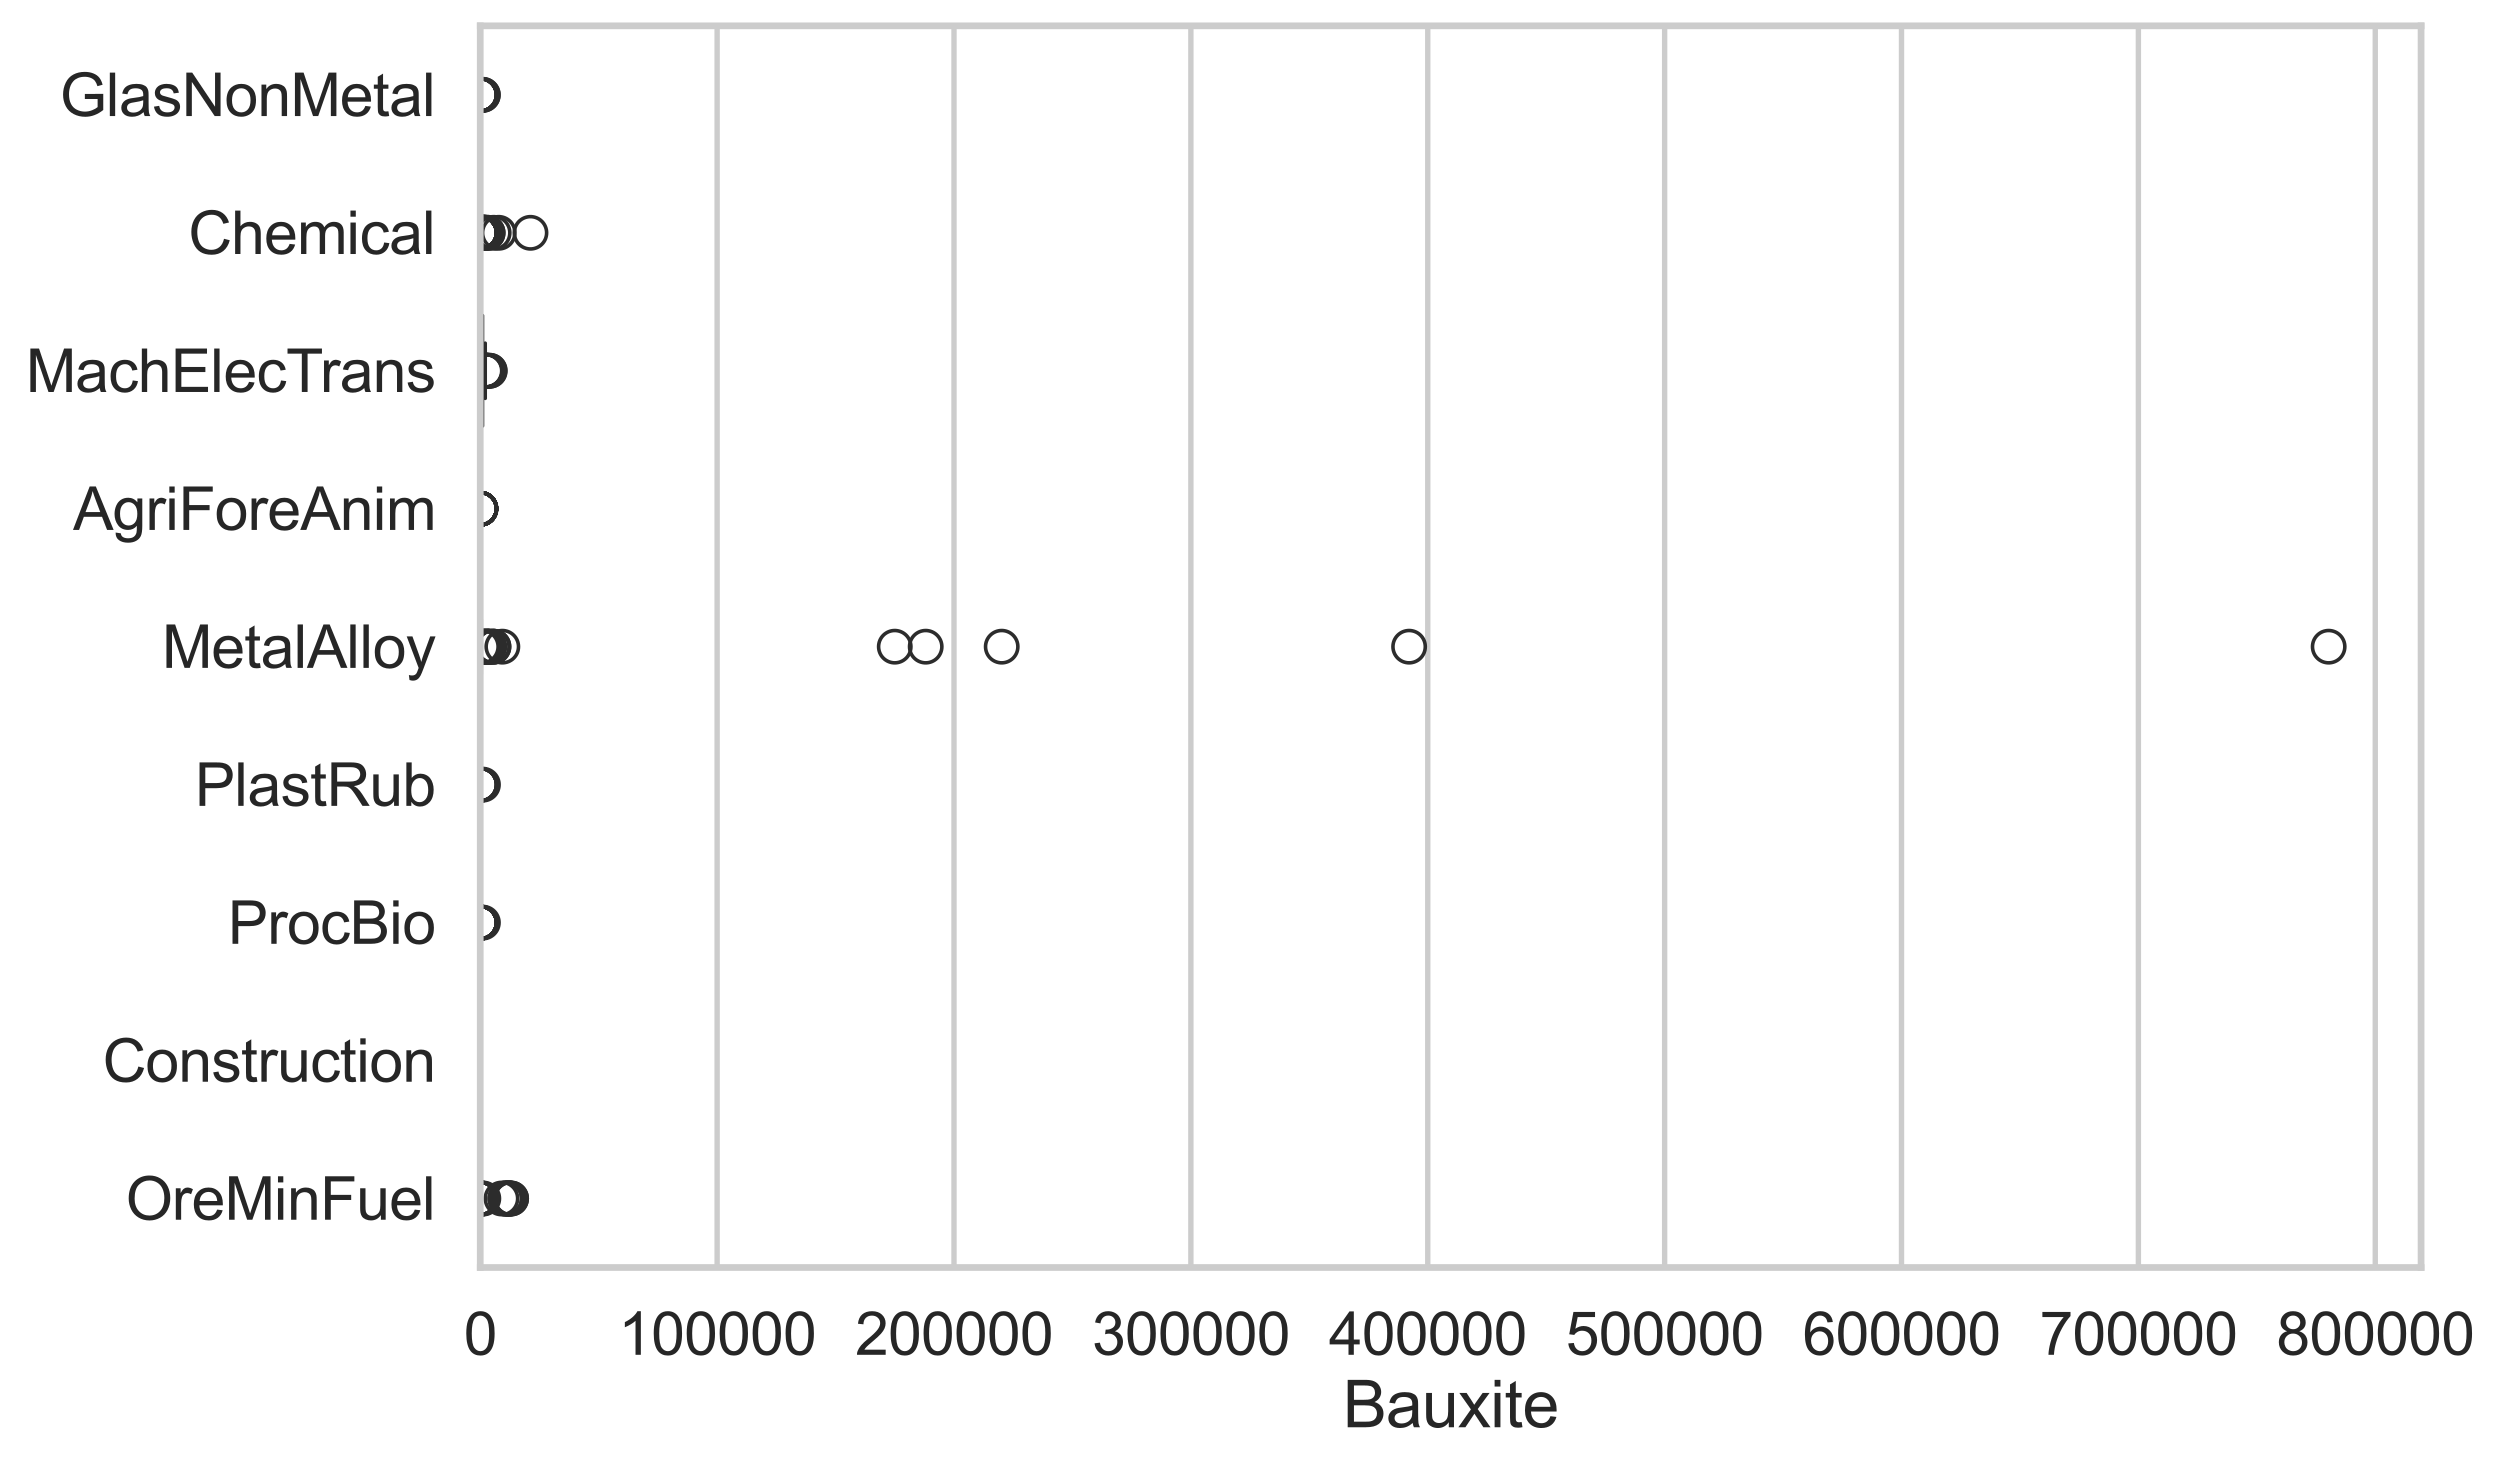 <?xml version="1.0" encoding="utf-8" standalone="no"?>
<!DOCTYPE svg PUBLIC "-//W3C//DTD SVG 1.1//EN"
  "http://www.w3.org/Graphics/SVG/1.1/DTD/svg11.dtd">
<svg xmlns:xlink="http://www.w3.org/1999/xlink" width="695.981pt" height="408.111pt" viewBox="0 0 695.981 408.111" xmlns="http://www.w3.org/2000/svg" version="1.1">
 <defs>
  <style type="text/css">*{stroke-linejoin: round; stroke-linecap: butt}</style>
 </defs>
 <g id="figure_1">
  <g id="patch_1">
   <path d="M 0 408.111 
L 695.981 408.111 
L 695.981 0 
L 0 0 
z
" style="fill: #ffffff"/>
  </g>
  <g id="axes_1">
   <g id="patch_2">
    <path d="M 133.697 352.86 
L 674.011 352.86 
L 674.011 7.2 
L 133.697 7.2 
z
" style="fill: #ffffff"/>
   </g>
   <g id="matplotlib.axis_1">
    <g id="xtick_1">
     <g id="line2d_1">
      <path d="M 133.697 352.86 
L 133.697 7.2 
" clip-path="url(#pcc0a24bc6a)" style="fill: none; stroke: #cccccc; stroke-width: 1.5; stroke-linecap: round"/>
     </g>
     <g id="text_1">
      <!-- 0 -->
      <g style="fill: #262626" transform="translate(129.109 377.17) scale(0.165 -0.165)">
       <defs>
        <path id="ArialMT-30" d="M 266 2259 
Q 266 3072 433 3567 
Q 600 4063 929 4331 
Q 1259 4600 1759 4600 
Q 2128 4600 2406 4451 
Q 2684 4303 2865 4023 
Q 3047 3744 3150 3342 
Q 3253 2941 3253 2259 
Q 3253 1453 3087 958 
Q 2922 463 2592 192 
Q 2263 -78 1759 -78 
Q 1097 -78 719 397 
Q 266 969 266 2259 
z
M 844 2259 
Q 844 1131 1108 757 
Q 1372 384 1759 384 
Q 2147 384 2411 759 
Q 2675 1134 2675 2259 
Q 2675 3391 2411 3762 
Q 2147 4134 1753 4134 
Q 1366 4134 1134 3806 
Q 844 3388 844 2259 
z
" transform="scale(0.016)"/>
       </defs>
       <use xlink:href="#ArialMT-30"/>
      </g>
     </g>
    </g>
    <g id="xtick_2">
     <g id="line2d_2">
      <path d="M 199.642 352.86 
L 199.642 7.2 
" clip-path="url(#pcc0a24bc6a)" style="fill: none; stroke: #cccccc; stroke-width: 1.5; stroke-linecap: round"/>
     </g>
     <g id="text_2">
      <!-- 100000 -->
      <g style="fill: #262626" transform="translate(172.115 377.17) scale(0.165 -0.165)">
       <defs>
        <path id="ArialMT-31" d="M 2384 0 
L 1822 0 
L 1822 3584 
Q 1619 3391 1289 3197 
Q 959 3003 697 2906 
L 697 3450 
Q 1169 3672 1522 3987 
Q 1875 4303 2022 4600 
L 2384 4600 
L 2384 0 
z
" transform="scale(0.016)"/>
       </defs>
       <use xlink:href="#ArialMT-31"/>
       <use xlink:href="#ArialMT-30" transform="translate(55.615 0)"/>
       <use xlink:href="#ArialMT-30" transform="translate(111.23 0)"/>
       <use xlink:href="#ArialMT-30" transform="translate(166.846 0)"/>
       <use xlink:href="#ArialMT-30" transform="translate(222.461 0)"/>
       <use xlink:href="#ArialMT-30" transform="translate(278.076 0)"/>
      </g>
     </g>
    </g>
    <g id="xtick_3">
     <g id="line2d_3">
      <path d="M 265.586 352.86 
L 265.586 7.2 
" clip-path="url(#pcc0a24bc6a)" style="fill: none; stroke: #cccccc; stroke-width: 1.5; stroke-linecap: round"/>
     </g>
     <g id="text_3">
      <!-- 200000 -->
      <g style="fill: #262626" transform="translate(238.06 377.17) scale(0.165 -0.165)">
       <defs>
        <path id="ArialMT-32" d="M 3222 541 
L 3222 0 
L 194 0 
Q 188 203 259 391 
Q 375 700 629 1000 
Q 884 1300 1366 1694 
Q 2113 2306 2375 2664 
Q 2638 3022 2638 3341 
Q 2638 3675 2398 3904 
Q 2159 4134 1775 4134 
Q 1369 4134 1125 3890 
Q 881 3647 878 3216 
L 300 3275 
Q 359 3922 746 4261 
Q 1134 4600 1788 4600 
Q 2447 4600 2831 4234 
Q 3216 3869 3216 3328 
Q 3216 3053 3103 2787 
Q 2991 2522 2730 2228 
Q 2469 1934 1863 1422 
Q 1356 997 1212 845 
Q 1069 694 975 541 
L 3222 541 
z
" transform="scale(0.016)"/>
       </defs>
       <use xlink:href="#ArialMT-32"/>
       <use xlink:href="#ArialMT-30" transform="translate(55.615 0)"/>
       <use xlink:href="#ArialMT-30" transform="translate(111.23 0)"/>
       <use xlink:href="#ArialMT-30" transform="translate(166.846 0)"/>
       <use xlink:href="#ArialMT-30" transform="translate(222.461 0)"/>
       <use xlink:href="#ArialMT-30" transform="translate(278.076 0)"/>
      </g>
     </g>
    </g>
    <g id="xtick_4">
     <g id="line2d_4">
      <path d="M 331.531 352.86 
L 331.531 7.2 
" clip-path="url(#pcc0a24bc6a)" style="fill: none; stroke: #cccccc; stroke-width: 1.5; stroke-linecap: round"/>
     </g>
     <g id="text_4">
      <!-- 300000 -->
      <g style="fill: #262626" transform="translate(304.004 377.17) scale(0.165 -0.165)">
       <defs>
        <path id="ArialMT-33" d="M 269 1209 
L 831 1284 
Q 928 806 1161 595 
Q 1394 384 1728 384 
Q 2125 384 2398 659 
Q 2672 934 2672 1341 
Q 2672 1728 2419 1979 
Q 2166 2231 1775 2231 
Q 1616 2231 1378 2169 
L 1441 2663 
Q 1497 2656 1531 2656 
Q 1891 2656 2178 2843 
Q 2466 3031 2466 3422 
Q 2466 3731 2256 3934 
Q 2047 4138 1716 4138 
Q 1388 4138 1169 3931 
Q 950 3725 888 3313 
L 325 3413 
Q 428 3978 793 4289 
Q 1159 4600 1703 4600 
Q 2078 4600 2393 4439 
Q 2709 4278 2876 4000 
Q 3044 3722 3044 3409 
Q 3044 3113 2884 2869 
Q 2725 2625 2413 2481 
Q 2819 2388 3044 2092 
Q 3269 1797 3269 1353 
Q 3269 753 2831 336 
Q 2394 -81 1725 -81 
Q 1122 -81 723 278 
Q 325 638 269 1209 
z
" transform="scale(0.016)"/>
       </defs>
       <use xlink:href="#ArialMT-33"/>
       <use xlink:href="#ArialMT-30" transform="translate(55.615 0)"/>
       <use xlink:href="#ArialMT-30" transform="translate(111.23 0)"/>
       <use xlink:href="#ArialMT-30" transform="translate(166.846 0)"/>
       <use xlink:href="#ArialMT-30" transform="translate(222.461 0)"/>
       <use xlink:href="#ArialMT-30" transform="translate(278.076 0)"/>
      </g>
     </g>
    </g>
    <g id="xtick_5">
     <g id="line2d_5">
      <path d="M 397.476 352.86 
L 397.476 7.2 
" clip-path="url(#pcc0a24bc6a)" style="fill: none; stroke: #cccccc; stroke-width: 1.5; stroke-linecap: round"/>
     </g>
     <g id="text_5">
      <!-- 400000 -->
      <g style="fill: #262626" transform="translate(369.949 377.17) scale(0.165 -0.165)">
       <defs>
        <path id="ArialMT-34" d="M 2069 0 
L 2069 1097 
L 81 1097 
L 81 1613 
L 2172 4581 
L 2631 4581 
L 2631 1613 
L 3250 1613 
L 3250 1097 
L 2631 1097 
L 2631 0 
L 2069 0 
z
M 2069 1613 
L 2069 3678 
L 634 1613 
L 2069 1613 
z
" transform="scale(0.016)"/>
       </defs>
       <use xlink:href="#ArialMT-34"/>
       <use xlink:href="#ArialMT-30" transform="translate(55.615 0)"/>
       <use xlink:href="#ArialMT-30" transform="translate(111.23 0)"/>
       <use xlink:href="#ArialMT-30" transform="translate(166.846 0)"/>
       <use xlink:href="#ArialMT-30" transform="translate(222.461 0)"/>
       <use xlink:href="#ArialMT-30" transform="translate(278.076 0)"/>
      </g>
     </g>
    </g>
    <g id="xtick_6">
     <g id="line2d_6">
      <path d="M 463.42 352.86 
L 463.42 7.2 
" clip-path="url(#pcc0a24bc6a)" style="fill: none; stroke: #cccccc; stroke-width: 1.5; stroke-linecap: round"/>
     </g>
     <g id="text_6">
      <!-- 500000 -->
      <g style="fill: #262626" transform="translate(435.894 377.17) scale(0.165 -0.165)">
       <defs>
        <path id="ArialMT-35" d="M 266 1200 
L 856 1250 
Q 922 819 1161 601 
Q 1400 384 1738 384 
Q 2144 384 2425 690 
Q 2706 997 2706 1503 
Q 2706 1984 2436 2262 
Q 2166 2541 1728 2541 
Q 1456 2541 1237 2417 
Q 1019 2294 894 2097 
L 366 2166 
L 809 4519 
L 3088 4519 
L 3088 3981 
L 1259 3981 
L 1013 2750 
Q 1425 3038 1878 3038 
Q 2478 3038 2890 2622 
Q 3303 2206 3303 1553 
Q 3303 931 2941 478 
Q 2500 -78 1738 -78 
Q 1113 -78 717 272 
Q 322 622 266 1200 
z
" transform="scale(0.016)"/>
       </defs>
       <use xlink:href="#ArialMT-35"/>
       <use xlink:href="#ArialMT-30" transform="translate(55.615 0)"/>
       <use xlink:href="#ArialMT-30" transform="translate(111.23 0)"/>
       <use xlink:href="#ArialMT-30" transform="translate(166.846 0)"/>
       <use xlink:href="#ArialMT-30" transform="translate(222.461 0)"/>
       <use xlink:href="#ArialMT-30" transform="translate(278.076 0)"/>
      </g>
     </g>
    </g>
    <g id="xtick_7">
     <g id="line2d_7">
      <path d="M 529.365 352.86 
L 529.365 7.2 
" clip-path="url(#pcc0a24bc6a)" style="fill: none; stroke: #cccccc; stroke-width: 1.5; stroke-linecap: round"/>
     </g>
     <g id="text_7">
      <!-- 600000 -->
      <g style="fill: #262626" transform="translate(501.838 377.17) scale(0.165 -0.165)">
       <defs>
        <path id="ArialMT-36" d="M 3184 3459 
L 2625 3416 
Q 2550 3747 2413 3897 
Q 2184 4138 1850 4138 
Q 1581 4138 1378 3988 
Q 1113 3794 959 3422 
Q 806 3050 800 2363 
Q 1003 2672 1297 2822 
Q 1591 2972 1913 2972 
Q 2475 2972 2870 2558 
Q 3266 2144 3266 1488 
Q 3266 1056 3080 686 
Q 2894 316 2569 119 
Q 2244 -78 1831 -78 
Q 1128 -78 684 439 
Q 241 956 241 2144 
Q 241 3472 731 4075 
Q 1159 4600 1884 4600 
Q 2425 4600 2770 4297 
Q 3116 3994 3184 3459 
z
M 888 1484 
Q 888 1194 1011 928 
Q 1134 663 1356 523 
Q 1578 384 1822 384 
Q 2178 384 2434 671 
Q 2691 959 2691 1453 
Q 2691 1928 2437 2201 
Q 2184 2475 1800 2475 
Q 1419 2475 1153 2201 
Q 888 1928 888 1484 
z
" transform="scale(0.016)"/>
       </defs>
       <use xlink:href="#ArialMT-36"/>
       <use xlink:href="#ArialMT-30" transform="translate(55.615 0)"/>
       <use xlink:href="#ArialMT-30" transform="translate(111.23 0)"/>
       <use xlink:href="#ArialMT-30" transform="translate(166.846 0)"/>
       <use xlink:href="#ArialMT-30" transform="translate(222.461 0)"/>
       <use xlink:href="#ArialMT-30" transform="translate(278.076 0)"/>
      </g>
     </g>
    </g>
    <g id="xtick_8">
     <g id="line2d_8">
      <path d="M 595.31 352.86 
L 595.31 7.2 
" clip-path="url(#pcc0a24bc6a)" style="fill: none; stroke: #cccccc; stroke-width: 1.5; stroke-linecap: round"/>
     </g>
     <g id="text_8">
      <!-- 700000 -->
      <g style="fill: #262626" transform="translate(567.783 377.17) scale(0.165 -0.165)">
       <defs>
        <path id="ArialMT-37" d="M 303 3981 
L 303 4522 
L 3269 4522 
L 3269 4084 
Q 2831 3619 2401 2847 
Q 1972 2075 1738 1259 
Q 1569 684 1522 0 
L 944 0 
Q 953 541 1156 1306 
Q 1359 2072 1739 2783 
Q 2119 3494 2547 3981 
L 303 3981 
z
" transform="scale(0.016)"/>
       </defs>
       <use xlink:href="#ArialMT-37"/>
       <use xlink:href="#ArialMT-30" transform="translate(55.615 0)"/>
       <use xlink:href="#ArialMT-30" transform="translate(111.23 0)"/>
       <use xlink:href="#ArialMT-30" transform="translate(166.846 0)"/>
       <use xlink:href="#ArialMT-30" transform="translate(222.461 0)"/>
       <use xlink:href="#ArialMT-30" transform="translate(278.076 0)"/>
      </g>
     </g>
    </g>
    <g id="xtick_9">
     <g id="line2d_9">
      <path d="M 661.255 352.86 
L 661.255 7.2 
" clip-path="url(#pcc0a24bc6a)" style="fill: none; stroke: #cccccc; stroke-width: 1.5; stroke-linecap: round"/>
     </g>
     <g id="text_9">
      <!-- 800000 -->
      <g style="fill: #262626" transform="translate(633.728 377.17) scale(0.165 -0.165)">
       <defs>
        <path id="ArialMT-38" d="M 1131 2484 
Q 781 2613 612 2850 
Q 444 3088 444 3419 
Q 444 3919 803 4259 
Q 1163 4600 1759 4600 
Q 2359 4600 2725 4251 
Q 3091 3903 3091 3403 
Q 3091 3084 2923 2848 
Q 2756 2613 2416 2484 
Q 2838 2347 3058 2040 
Q 3278 1734 3278 1309 
Q 3278 722 2862 322 
Q 2447 -78 1769 -78 
Q 1091 -78 675 323 
Q 259 725 259 1325 
Q 259 1772 486 2073 
Q 713 2375 1131 2484 
z
M 1019 3438 
Q 1019 3113 1228 2906 
Q 1438 2700 1772 2700 
Q 2097 2700 2305 2904 
Q 2513 3109 2513 3406 
Q 2513 3716 2298 3927 
Q 2084 4138 1766 4138 
Q 1444 4138 1231 3931 
Q 1019 3725 1019 3438 
z
M 838 1322 
Q 838 1081 952 856 
Q 1066 631 1291 507 
Q 1516 384 1775 384 
Q 2178 384 2440 643 
Q 2703 903 2703 1303 
Q 2703 1709 2433 1975 
Q 2163 2241 1756 2241 
Q 1359 2241 1098 1978 
Q 838 1716 838 1322 
z
" transform="scale(0.016)"/>
       </defs>
       <use xlink:href="#ArialMT-38"/>
       <use xlink:href="#ArialMT-30" transform="translate(55.615 0)"/>
       <use xlink:href="#ArialMT-30" transform="translate(111.23 0)"/>
       <use xlink:href="#ArialMT-30" transform="translate(166.846 0)"/>
       <use xlink:href="#ArialMT-30" transform="translate(222.461 0)"/>
       <use xlink:href="#ArialMT-30" transform="translate(278.076 0)"/>
      </g>
     </g>
    </g>
    <g id="text_10">
     <!-- Bauxite -->
     <g style="fill: #262626" transform="translate(373.836 397.334) scale(0.18 -0.18)">
      <defs>
       <path id="ArialMT-42" d="M 469 0 
L 469 4581 
L 2188 4581 
Q 2713 4581 3030 4442 
Q 3347 4303 3526 4014 
Q 3706 3725 3706 3409 
Q 3706 3116 3547 2856 
Q 3388 2597 3066 2438 
Q 3481 2316 3704 2022 
Q 3928 1728 3928 1328 
Q 3928 1006 3792 729 
Q 3656 453 3456 303 
Q 3256 153 2954 76 
Q 2653 0 2216 0 
L 469 0 
z
M 1075 2656 
L 2066 2656 
Q 2469 2656 2644 2709 
Q 2875 2778 2992 2937 
Q 3109 3097 3109 3338 
Q 3109 3566 3000 3739 
Q 2891 3913 2687 3977 
Q 2484 4041 1991 4041 
L 1075 4041 
L 1075 2656 
z
M 1075 541 
L 2216 541 
Q 2509 541 2628 563 
Q 2838 600 2978 687 
Q 3119 775 3209 942 
Q 3300 1109 3300 1328 
Q 3300 1584 3169 1773 
Q 3038 1963 2805 2039 
Q 2572 2116 2134 2116 
L 1075 2116 
L 1075 541 
z
" transform="scale(0.016)"/>
       <path id="ArialMT-61" d="M 2588 409 
Q 2275 144 1986 34 
Q 1697 -75 1366 -75 
Q 819 -75 525 192 
Q 231 459 231 875 
Q 231 1119 342 1320 
Q 453 1522 633 1644 
Q 813 1766 1038 1828 
Q 1203 1872 1538 1913 
Q 2219 1994 2541 2106 
Q 2544 2222 2544 2253 
Q 2544 2597 2384 2738 
Q 2169 2928 1744 2928 
Q 1347 2928 1158 2789 
Q 969 2650 878 2297 
L 328 2372 
Q 403 2725 575 2942 
Q 747 3159 1072 3276 
Q 1397 3394 1825 3394 
Q 2250 3394 2515 3294 
Q 2781 3194 2906 3042 
Q 3031 2891 3081 2659 
Q 3109 2516 3109 2141 
L 3109 1391 
Q 3109 606 3145 398 
Q 3181 191 3288 0 
L 2700 0 
Q 2613 175 2588 409 
z
M 2541 1666 
Q 2234 1541 1622 1453 
Q 1275 1403 1131 1340 
Q 988 1278 909 1158 
Q 831 1038 831 891 
Q 831 666 1001 516 
Q 1172 366 1500 366 
Q 1825 366 2078 508 
Q 2331 650 2450 897 
Q 2541 1088 2541 1459 
L 2541 1666 
z
" transform="scale(0.016)"/>
       <path id="ArialMT-75" d="M 2597 0 
L 2597 488 
Q 2209 -75 1544 -75 
Q 1250 -75 995 37 
Q 741 150 617 320 
Q 494 491 444 738 
Q 409 903 409 1263 
L 409 3319 
L 972 3319 
L 972 1478 
Q 972 1038 1006 884 
Q 1059 663 1231 536 
Q 1403 409 1656 409 
Q 1909 409 2131 539 
Q 2353 669 2445 892 
Q 2538 1116 2538 1541 
L 2538 3319 
L 3100 3319 
L 3100 0 
L 2597 0 
z
" transform="scale(0.016)"/>
       <path id="ArialMT-78" d="M 47 0 
L 1259 1725 
L 138 3319 
L 841 3319 
L 1350 2541 
Q 1494 2319 1581 2169 
Q 1719 2375 1834 2534 
L 2394 3319 
L 3066 3319 
L 1919 1756 
L 3153 0 
L 2463 0 
L 1781 1031 
L 1600 1309 
L 728 0 
L 47 0 
z
" transform="scale(0.016)"/>
       <path id="ArialMT-69" d="M 425 3934 
L 425 4581 
L 988 4581 
L 988 3934 
L 425 3934 
z
M 425 0 
L 425 3319 
L 988 3319 
L 988 0 
L 425 0 
z
" transform="scale(0.016)"/>
       <path id="ArialMT-74" d="M 1650 503 
L 1731 6 
Q 1494 -44 1306 -44 
Q 1000 -44 831 53 
Q 663 150 594 308 
Q 525 466 525 972 
L 525 2881 
L 113 2881 
L 113 3319 
L 525 3319 
L 525 4141 
L 1084 4478 
L 1084 3319 
L 1650 3319 
L 1650 2881 
L 1084 2881 
L 1084 941 
Q 1084 700 1114 631 
Q 1144 563 1211 522 
Q 1278 481 1403 481 
Q 1497 481 1650 503 
z
" transform="scale(0.016)"/>
       <path id="ArialMT-65" d="M 2694 1069 
L 3275 997 
Q 3138 488 2766 206 
Q 2394 -75 1816 -75 
Q 1088 -75 661 373 
Q 234 822 234 1631 
Q 234 2469 665 2931 
Q 1097 3394 1784 3394 
Q 2450 3394 2872 2941 
Q 3294 2488 3294 1666 
Q 3294 1616 3291 1516 
L 816 1516 
Q 847 969 1125 678 
Q 1403 388 1819 388 
Q 2128 388 2347 550 
Q 2566 713 2694 1069 
z
M 847 1978 
L 2700 1978 
Q 2663 2397 2488 2606 
Q 2219 2931 1791 2931 
Q 1403 2931 1139 2672 
Q 875 2413 847 1978 
z
" transform="scale(0.016)"/>
      </defs>
      <use xlink:href="#ArialMT-42"/>
      <use xlink:href="#ArialMT-61" transform="translate(66.699 0)"/>
      <use xlink:href="#ArialMT-75" transform="translate(122.314 0)"/>
      <use xlink:href="#ArialMT-78" transform="translate(177.93 0)"/>
      <use xlink:href="#ArialMT-69" transform="translate(227.93 0)"/>
      <use xlink:href="#ArialMT-74" transform="translate(250.146 0)"/>
      <use xlink:href="#ArialMT-65" transform="translate(277.93 0)"/>
     </g>
    </g>
   </g>
   <g id="matplotlib.axis_2">
    <g id="ytick_1">
     <g id="text_11">
      <!-- GlasNonMetal -->
      <g style="fill: #262626" transform="translate(16.659 32.309) scale(0.165 -0.165)">
       <defs>
        <path id="ArialMT-47" d="M 2638 1797 
L 2638 2334 
L 4578 2338 
L 4578 638 
Q 4131 281 3656 101 
Q 3181 -78 2681 -78 
Q 2006 -78 1454 211 
Q 903 500 622 1047 
Q 341 1594 341 2269 
Q 341 2938 620 3517 
Q 900 4097 1425 4378 
Q 1950 4659 2634 4659 
Q 3131 4659 3532 4498 
Q 3934 4338 4162 4050 
Q 4391 3763 4509 3300 
L 3963 3150 
Q 3859 3500 3706 3700 
Q 3553 3900 3268 4020 
Q 2984 4141 2638 4141 
Q 2222 4141 1919 4014 
Q 1616 3888 1430 3681 
Q 1244 3475 1141 3228 
Q 966 2803 966 2306 
Q 966 1694 1177 1281 
Q 1388 869 1791 669 
Q 2194 469 2647 469 
Q 3041 469 3416 620 
Q 3791 772 3984 944 
L 3984 1797 
L 2638 1797 
z
" transform="scale(0.016)"/>
        <path id="ArialMT-6c" d="M 409 0 
L 409 4581 
L 972 4581 
L 972 0 
L 409 0 
z
" transform="scale(0.016)"/>
        <path id="ArialMT-73" d="M 197 991 
L 753 1078 
Q 800 744 1014 566 
Q 1228 388 1613 388 
Q 2000 388 2187 545 
Q 2375 703 2375 916 
Q 2375 1106 2209 1216 
Q 2094 1291 1634 1406 
Q 1016 1563 777 1677 
Q 538 1791 414 1992 
Q 291 2194 291 2438 
Q 291 2659 392 2848 
Q 494 3038 669 3163 
Q 800 3259 1026 3326 
Q 1253 3394 1513 3394 
Q 1903 3394 2198 3281 
Q 2494 3169 2634 2976 
Q 2775 2784 2828 2463 
L 2278 2388 
Q 2241 2644 2061 2787 
Q 1881 2931 1553 2931 
Q 1166 2931 1000 2803 
Q 834 2675 834 2503 
Q 834 2394 903 2306 
Q 972 2216 1119 2156 
Q 1203 2125 1616 2013 
Q 2213 1853 2448 1751 
Q 2684 1650 2818 1456 
Q 2953 1263 2953 975 
Q 2953 694 2789 445 
Q 2625 197 2315 61 
Q 2006 -75 1616 -75 
Q 969 -75 630 194 
Q 291 463 197 991 
z
" transform="scale(0.016)"/>
        <path id="ArialMT-4e" d="M 488 0 
L 488 4581 
L 1109 4581 
L 3516 984 
L 3516 4581 
L 4097 4581 
L 4097 0 
L 3475 0 
L 1069 3600 
L 1069 0 
L 488 0 
z
" transform="scale(0.016)"/>
        <path id="ArialMT-6f" d="M 213 1659 
Q 213 2581 725 3025 
Q 1153 3394 1769 3394 
Q 2453 3394 2887 2945 
Q 3322 2497 3322 1706 
Q 3322 1066 3130 698 
Q 2938 331 2570 128 
Q 2203 -75 1769 -75 
Q 1072 -75 642 372 
Q 213 819 213 1659 
z
M 791 1659 
Q 791 1022 1069 705 
Q 1347 388 1769 388 
Q 2188 388 2466 706 
Q 2744 1025 2744 1678 
Q 2744 2294 2464 2611 
Q 2184 2928 1769 2928 
Q 1347 2928 1069 2612 
Q 791 2297 791 1659 
z
" transform="scale(0.016)"/>
        <path id="ArialMT-6e" d="M 422 0 
L 422 3319 
L 928 3319 
L 928 2847 
Q 1294 3394 1984 3394 
Q 2284 3394 2536 3286 
Q 2788 3178 2913 3003 
Q 3038 2828 3088 2588 
Q 3119 2431 3119 2041 
L 3119 0 
L 2556 0 
L 2556 2019 
Q 2556 2363 2490 2533 
Q 2425 2703 2258 2804 
Q 2091 2906 1866 2906 
Q 1506 2906 1245 2678 
Q 984 2450 984 1813 
L 984 0 
L 422 0 
z
" transform="scale(0.016)"/>
        <path id="ArialMT-4d" d="M 475 0 
L 475 4581 
L 1388 4581 
L 2472 1338 
Q 2622 884 2691 659 
Q 2769 909 2934 1394 
L 4031 4581 
L 4847 4581 
L 4847 0 
L 4263 0 
L 4263 3834 
L 2931 0 
L 2384 0 
L 1059 3900 
L 1059 0 
L 475 0 
z
" transform="scale(0.016)"/>
       </defs>
       <use xlink:href="#ArialMT-47"/>
       <use xlink:href="#ArialMT-6c" transform="translate(77.783 0)"/>
       <use xlink:href="#ArialMT-61" transform="translate(100 0)"/>
       <use xlink:href="#ArialMT-73" transform="translate(155.615 0)"/>
       <use xlink:href="#ArialMT-4e" transform="translate(205.615 0)"/>
       <use xlink:href="#ArialMT-6f" transform="translate(277.832 0)"/>
       <use xlink:href="#ArialMT-6e" transform="translate(333.447 0)"/>
       <use xlink:href="#ArialMT-4d" transform="translate(389.062 0)"/>
       <use xlink:href="#ArialMT-65" transform="translate(472.363 0)"/>
       <use xlink:href="#ArialMT-74" transform="translate(527.979 0)"/>
       <use xlink:href="#ArialMT-61" transform="translate(555.762 0)"/>
       <use xlink:href="#ArialMT-6c" transform="translate(611.377 0)"/>
      </g>
     </g>
    </g>
    <g id="ytick_2">
     <g id="text_12">
      <!-- Chemical -->
      <g style="fill: #262626" transform="translate(52.428 70.715) scale(0.165 -0.165)">
       <defs>
        <path id="ArialMT-43" d="M 3763 1606 
L 4369 1453 
Q 4178 706 3683 314 
Q 3188 -78 2472 -78 
Q 1731 -78 1267 223 
Q 803 525 561 1097 
Q 319 1669 319 2325 
Q 319 3041 592 3573 
Q 866 4106 1370 4382 
Q 1875 4659 2481 4659 
Q 3169 4659 3637 4309 
Q 4106 3959 4291 3325 
L 3694 3184 
Q 3534 3684 3231 3912 
Q 2928 4141 2469 4141 
Q 1941 4141 1586 3887 
Q 1231 3634 1087 3207 
Q 944 2781 944 2328 
Q 944 1744 1114 1308 
Q 1284 872 1643 656 
Q 2003 441 2422 441 
Q 2931 441 3284 734 
Q 3638 1028 3763 1606 
z
" transform="scale(0.016)"/>
        <path id="ArialMT-68" d="M 422 0 
L 422 4581 
L 984 4581 
L 984 2938 
Q 1378 3394 1978 3394 
Q 2347 3394 2619 3248 
Q 2891 3103 3008 2847 
Q 3125 2591 3125 2103 
L 3125 0 
L 2563 0 
L 2563 2103 
Q 2563 2525 2380 2717 
Q 2197 2909 1863 2909 
Q 1613 2909 1392 2779 
Q 1172 2650 1078 2428 
Q 984 2206 984 1816 
L 984 0 
L 422 0 
z
" transform="scale(0.016)"/>
        <path id="ArialMT-6d" d="M 422 0 
L 422 3319 
L 925 3319 
L 925 2853 
Q 1081 3097 1340 3245 
Q 1600 3394 1931 3394 
Q 2300 3394 2536 3241 
Q 2772 3088 2869 2813 
Q 3263 3394 3894 3394 
Q 4388 3394 4653 3120 
Q 4919 2847 4919 2278 
L 4919 0 
L 4359 0 
L 4359 2091 
Q 4359 2428 4304 2576 
Q 4250 2725 4106 2815 
Q 3963 2906 3769 2906 
Q 3419 2906 3187 2673 
Q 2956 2441 2956 1928 
L 2956 0 
L 2394 0 
L 2394 2156 
Q 2394 2531 2256 2718 
Q 2119 2906 1806 2906 
Q 1569 2906 1367 2781 
Q 1166 2656 1075 2415 
Q 984 2175 984 1722 
L 984 0 
L 422 0 
z
" transform="scale(0.016)"/>
        <path id="ArialMT-63" d="M 2588 1216 
L 3141 1144 
Q 3050 572 2676 248 
Q 2303 -75 1759 -75 
Q 1078 -75 664 370 
Q 250 816 250 1647 
Q 250 2184 428 2587 
Q 606 2991 970 3192 
Q 1334 3394 1763 3394 
Q 2303 3394 2647 3120 
Q 2991 2847 3088 2344 
L 2541 2259 
Q 2463 2594 2264 2762 
Q 2066 2931 1784 2931 
Q 1359 2931 1093 2626 
Q 828 2322 828 1663 
Q 828 994 1084 691 
Q 1341 388 1753 388 
Q 2084 388 2306 591 
Q 2528 794 2588 1216 
z
" transform="scale(0.016)"/>
       </defs>
       <use xlink:href="#ArialMT-43"/>
       <use xlink:href="#ArialMT-68" transform="translate(72.217 0)"/>
       <use xlink:href="#ArialMT-65" transform="translate(127.832 0)"/>
       <use xlink:href="#ArialMT-6d" transform="translate(183.447 0)"/>
       <use xlink:href="#ArialMT-69" transform="translate(266.748 0)"/>
       <use xlink:href="#ArialMT-63" transform="translate(288.965 0)"/>
       <use xlink:href="#ArialMT-61" transform="translate(338.965 0)"/>
       <use xlink:href="#ArialMT-6c" transform="translate(394.58 0)"/>
      </g>
     </g>
    </g>
    <g id="ytick_3">
     <g id="text_13">
      <!-- MachElecTrans -->
      <g style="fill: #262626" transform="translate(7.2 109.122) scale(0.165 -0.165)">
       <defs>
        <path id="ArialMT-45" d="M 506 0 
L 506 4581 
L 3819 4581 
L 3819 4041 
L 1113 4041 
L 1113 2638 
L 3647 2638 
L 3647 2100 
L 1113 2100 
L 1113 541 
L 3925 541 
L 3925 0 
L 506 0 
z
" transform="scale(0.016)"/>
        <path id="ArialMT-54" d="M 1659 0 
L 1659 4041 
L 150 4041 
L 150 4581 
L 3781 4581 
L 3781 4041 
L 2266 4041 
L 2266 0 
L 1659 0 
z
" transform="scale(0.016)"/>
        <path id="ArialMT-72" d="M 416 0 
L 416 3319 
L 922 3319 
L 922 2816 
Q 1116 3169 1280 3281 
Q 1444 3394 1641 3394 
Q 1925 3394 2219 3213 
L 2025 2691 
Q 1819 2813 1613 2813 
Q 1428 2813 1281 2702 
Q 1134 2591 1072 2394 
Q 978 2094 978 1738 
L 978 0 
L 416 0 
z
" transform="scale(0.016)"/>
       </defs>
       <use xlink:href="#ArialMT-4d"/>
       <use xlink:href="#ArialMT-61" transform="translate(83.301 0)"/>
       <use xlink:href="#ArialMT-63" transform="translate(138.916 0)"/>
       <use xlink:href="#ArialMT-68" transform="translate(188.916 0)"/>
       <use xlink:href="#ArialMT-45" transform="translate(244.531 0)"/>
       <use xlink:href="#ArialMT-6c" transform="translate(311.23 0)"/>
       <use xlink:href="#ArialMT-65" transform="translate(333.447 0)"/>
       <use xlink:href="#ArialMT-63" transform="translate(389.062 0)"/>
       <use xlink:href="#ArialMT-54" transform="translate(439.062 0)"/>
       <use xlink:href="#ArialMT-72" transform="translate(496.396 0)"/>
       <use xlink:href="#ArialMT-61" transform="translate(529.697 0)"/>
       <use xlink:href="#ArialMT-6e" transform="translate(585.312 0)"/>
       <use xlink:href="#ArialMT-73" transform="translate(640.928 0)"/>
      </g>
     </g>
    </g>
    <g id="ytick_4">
     <g id="text_14">
      <!-- AgriForeAnim -->
      <g style="fill: #262626" transform="translate(20.341 147.529) scale(0.165 -0.165)">
       <defs>
        <path id="ArialMT-41" d="M -9 0 
L 1750 4581 
L 2403 4581 
L 4278 0 
L 3588 0 
L 3053 1388 
L 1138 1388 
L 634 0 
L -9 0 
z
M 1313 1881 
L 2866 1881 
L 2388 3150 
Q 2169 3728 2063 4100 
Q 1975 3659 1816 3225 
L 1313 1881 
z
" transform="scale(0.016)"/>
        <path id="ArialMT-67" d="M 319 -275 
L 866 -356 
Q 900 -609 1056 -725 
Q 1266 -881 1628 -881 
Q 2019 -881 2231 -725 
Q 2444 -569 2519 -288 
Q 2563 -116 2559 434 
Q 2191 0 1641 0 
Q 956 0 581 494 
Q 206 988 206 1678 
Q 206 2153 378 2554 
Q 550 2956 876 3175 
Q 1203 3394 1644 3394 
Q 2231 3394 2613 2919 
L 2613 3319 
L 3131 3319 
L 3131 450 
Q 3131 -325 2973 -648 
Q 2816 -972 2473 -1159 
Q 2131 -1347 1631 -1347 
Q 1038 -1347 672 -1080 
Q 306 -813 319 -275 
z
M 784 1719 
Q 784 1066 1043 766 
Q 1303 466 1694 466 
Q 2081 466 2343 764 
Q 2606 1063 2606 1700 
Q 2606 2309 2336 2618 
Q 2066 2928 1684 2928 
Q 1309 2928 1046 2623 
Q 784 2319 784 1719 
z
" transform="scale(0.016)"/>
        <path id="ArialMT-46" d="M 525 0 
L 525 4581 
L 3616 4581 
L 3616 4041 
L 1131 4041 
L 1131 2622 
L 3281 2622 
L 3281 2081 
L 1131 2081 
L 1131 0 
L 525 0 
z
" transform="scale(0.016)"/>
       </defs>
       <use xlink:href="#ArialMT-41"/>
       <use xlink:href="#ArialMT-67" transform="translate(66.699 0)"/>
       <use xlink:href="#ArialMT-72" transform="translate(122.314 0)"/>
       <use xlink:href="#ArialMT-69" transform="translate(155.615 0)"/>
       <use xlink:href="#ArialMT-46" transform="translate(177.832 0)"/>
       <use xlink:href="#ArialMT-6f" transform="translate(238.916 0)"/>
       <use xlink:href="#ArialMT-72" transform="translate(294.531 0)"/>
       <use xlink:href="#ArialMT-65" transform="translate(327.832 0)"/>
       <use xlink:href="#ArialMT-41" transform="translate(383.447 0)"/>
       <use xlink:href="#ArialMT-6e" transform="translate(450.146 0)"/>
       <use xlink:href="#ArialMT-69" transform="translate(505.762 0)"/>
       <use xlink:href="#ArialMT-6d" transform="translate(527.979 0)"/>
      </g>
     </g>
    </g>
    <g id="ytick_5">
     <g id="text_15">
      <!-- MetalAlloy -->
      <g style="fill: #262626" transform="translate(45.088 185.935) scale(0.165 -0.165)">
       <defs>
        <path id="ArialMT-79" d="M 397 -1278 
L 334 -750 
Q 519 -800 656 -800 
Q 844 -800 956 -737 
Q 1069 -675 1141 -563 
Q 1194 -478 1313 -144 
Q 1328 -97 1363 -6 
L 103 3319 
L 709 3319 
L 1400 1397 
Q 1534 1031 1641 628 
Q 1738 1016 1872 1384 
L 2581 3319 
L 3144 3319 
L 1881 -56 
Q 1678 -603 1566 -809 
Q 1416 -1088 1222 -1217 
Q 1028 -1347 759 -1347 
Q 597 -1347 397 -1278 
z
" transform="scale(0.016)"/>
       </defs>
       <use xlink:href="#ArialMT-4d"/>
       <use xlink:href="#ArialMT-65" transform="translate(83.301 0)"/>
       <use xlink:href="#ArialMT-74" transform="translate(138.916 0)"/>
       <use xlink:href="#ArialMT-61" transform="translate(166.699 0)"/>
       <use xlink:href="#ArialMT-6c" transform="translate(222.314 0)"/>
       <use xlink:href="#ArialMT-41" transform="translate(244.531 0)"/>
       <use xlink:href="#ArialMT-6c" transform="translate(311.23 0)"/>
       <use xlink:href="#ArialMT-6c" transform="translate(333.447 0)"/>
       <use xlink:href="#ArialMT-6f" transform="translate(355.664 0)"/>
       <use xlink:href="#ArialMT-79" transform="translate(411.279 0)"/>
      </g>
     </g>
    </g>
    <g id="ytick_6">
     <g id="text_16">
      <!-- PlastRub -->
      <g style="fill: #262626" transform="translate(54.248 224.342) scale(0.165 -0.165)">
       <defs>
        <path id="ArialMT-50" d="M 494 0 
L 494 4581 
L 2222 4581 
Q 2678 4581 2919 4538 
Q 3256 4481 3484 4323 
Q 3713 4166 3852 3881 
Q 3991 3597 3991 3256 
Q 3991 2672 3619 2267 
Q 3247 1863 2275 1863 
L 1100 1863 
L 1100 0 
L 494 0 
z
M 1100 2403 
L 2284 2403 
Q 2872 2403 3119 2622 
Q 3366 2841 3366 3238 
Q 3366 3525 3220 3729 
Q 3075 3934 2838 4000 
Q 2684 4041 2272 4041 
L 1100 4041 
L 1100 2403 
z
" transform="scale(0.016)"/>
        <path id="ArialMT-52" d="M 503 0 
L 503 4581 
L 2534 4581 
Q 3147 4581 3465 4457 
Q 3784 4334 3975 4021 
Q 4166 3709 4166 3331 
Q 4166 2844 3850 2509 
Q 3534 2175 2875 2084 
Q 3116 1969 3241 1856 
Q 3506 1613 3744 1247 
L 4541 0 
L 3778 0 
L 3172 953 
Q 2906 1366 2734 1584 
Q 2563 1803 2427 1890 
Q 2291 1978 2150 2013 
Q 2047 2034 1813 2034 
L 1109 2034 
L 1109 0 
L 503 0 
z
M 1109 2559 
L 2413 2559 
Q 2828 2559 3062 2645 
Q 3297 2731 3419 2920 
Q 3541 3109 3541 3331 
Q 3541 3656 3305 3865 
Q 3069 4075 2559 4075 
L 1109 4075 
L 1109 2559 
z
" transform="scale(0.016)"/>
        <path id="ArialMT-62" d="M 941 0 
L 419 0 
L 419 4581 
L 981 4581 
L 981 2947 
Q 1338 3394 1891 3394 
Q 2197 3394 2470 3270 
Q 2744 3147 2920 2923 
Q 3097 2700 3197 2384 
Q 3297 2069 3297 1709 
Q 3297 856 2875 390 
Q 2453 -75 1863 -75 
Q 1275 -75 941 416 
L 941 0 
z
M 934 1684 
Q 934 1088 1097 822 
Q 1363 388 1816 388 
Q 2184 388 2453 708 
Q 2722 1028 2722 1663 
Q 2722 2313 2464 2622 
Q 2206 2931 1841 2931 
Q 1472 2931 1203 2611 
Q 934 2291 934 1684 
z
" transform="scale(0.016)"/>
       </defs>
       <use xlink:href="#ArialMT-50"/>
       <use xlink:href="#ArialMT-6c" transform="translate(66.699 0)"/>
       <use xlink:href="#ArialMT-61" transform="translate(88.916 0)"/>
       <use xlink:href="#ArialMT-73" transform="translate(144.531 0)"/>
       <use xlink:href="#ArialMT-74" transform="translate(194.531 0)"/>
       <use xlink:href="#ArialMT-52" transform="translate(222.314 0)"/>
       <use xlink:href="#ArialMT-75" transform="translate(294.531 0)"/>
       <use xlink:href="#ArialMT-62" transform="translate(350.146 0)"/>
      </g>
     </g>
    </g>
    <g id="ytick_7">
     <g id="text_17">
      <!-- ProcBio -->
      <g style="fill: #262626" transform="translate(63.424 262.749) scale(0.165 -0.165)">
       <use xlink:href="#ArialMT-50"/>
       <use xlink:href="#ArialMT-72" transform="translate(66.699 0)"/>
       <use xlink:href="#ArialMT-6f" transform="translate(100 0)"/>
       <use xlink:href="#ArialMT-63" transform="translate(155.615 0)"/>
       <use xlink:href="#ArialMT-42" transform="translate(205.615 0)"/>
       <use xlink:href="#ArialMT-69" transform="translate(272.314 0)"/>
       <use xlink:href="#ArialMT-6f" transform="translate(294.531 0)"/>
      </g>
     </g>
    </g>
    <g id="ytick_8">
     <g id="text_18">
      <!-- Construction -->
      <g style="fill: #262626" transform="translate(28.575 301.155) scale(0.165 -0.165)">
       <use xlink:href="#ArialMT-43"/>
       <use xlink:href="#ArialMT-6f" transform="translate(72.217 0)"/>
       <use xlink:href="#ArialMT-6e" transform="translate(127.832 0)"/>
       <use xlink:href="#ArialMT-73" transform="translate(183.447 0)"/>
       <use xlink:href="#ArialMT-74" transform="translate(233.447 0)"/>
       <use xlink:href="#ArialMT-72" transform="translate(261.23 0)"/>
       <use xlink:href="#ArialMT-75" transform="translate(294.531 0)"/>
       <use xlink:href="#ArialMT-63" transform="translate(350.146 0)"/>
       <use xlink:href="#ArialMT-74" transform="translate(400.146 0)"/>
       <use xlink:href="#ArialMT-69" transform="translate(427.93 0)"/>
       <use xlink:href="#ArialMT-6f" transform="translate(450.146 0)"/>
       <use xlink:href="#ArialMT-6e" transform="translate(505.762 0)"/>
      </g>
     </g>
    </g>
    <g id="ytick_9">
     <g id="text_19">
      <!-- OreMinFuel -->
      <g style="fill: #262626" transform="translate(35.013 339.562) scale(0.165 -0.165)">
       <defs>
        <path id="ArialMT-4f" d="M 309 2231 
Q 309 3372 921 4017 
Q 1534 4663 2503 4663 
Q 3138 4663 3647 4359 
Q 4156 4056 4423 3514 
Q 4691 2972 4691 2284 
Q 4691 1588 4409 1038 
Q 4128 488 3612 205 
Q 3097 -78 2500 -78 
Q 1853 -78 1343 234 
Q 834 547 571 1087 
Q 309 1628 309 2231 
z
M 934 2222 
Q 934 1394 1379 917 
Q 1825 441 2497 441 
Q 3181 441 3623 922 
Q 4066 1403 4066 2288 
Q 4066 2847 3877 3264 
Q 3688 3681 3323 3911 
Q 2959 4141 2506 4141 
Q 1863 4141 1398 3698 
Q 934 3256 934 2222 
z
" transform="scale(0.016)"/>
       </defs>
       <use xlink:href="#ArialMT-4f"/>
       <use xlink:href="#ArialMT-72" transform="translate(77.783 0)"/>
       <use xlink:href="#ArialMT-65" transform="translate(111.084 0)"/>
       <use xlink:href="#ArialMT-4d" transform="translate(166.699 0)"/>
       <use xlink:href="#ArialMT-69" transform="translate(250 0)"/>
       <use xlink:href="#ArialMT-6e" transform="translate(272.217 0)"/>
       <use xlink:href="#ArialMT-46" transform="translate(327.832 0)"/>
       <use xlink:href="#ArialMT-75" transform="translate(388.916 0)"/>
       <use xlink:href="#ArialMT-65" transform="translate(444.531 0)"/>
       <use xlink:href="#ArialMT-6c" transform="translate(500.146 0)"/>
      </g>
     </g>
    </g>
   </g>
   <g id="patch_3">
    <path d="M 133.698 11.041 
L 133.698 41.766 
L 133.7 41.766 
L 133.7 11.041 
L 133.698 11.041 
z
" clip-path="url(#pcc0a24bc6a)" style="fill: #c9941d; stroke: #2c2c2c; stroke-linejoin: miter"/>
   </g>
   <g id="line2d_10">
    <path d="M 133.698 26.403 
L 133.697 26.403 
" clip-path="url(#pcc0a24bc6a)" style="fill: none; stroke: #2c2c2c"/>
   </g>
   <g id="line2d_11">
    <path d="M 133.7 26.403 
L 133.702 26.403 
" clip-path="url(#pcc0a24bc6a)" style="fill: none; stroke: #2c2c2c"/>
   </g>
   <g id="line2d_12">
    <path d="M 133.697 18.722 
L 133.697 34.085 
" clip-path="url(#pcc0a24bc6a)" style="fill: none; stroke: #2c2c2c; stroke-linecap: round"/>
   </g>
   <g id="line2d_13">
    <path d="M 133.702 18.722 
L 133.702 34.085 
" clip-path="url(#pcc0a24bc6a)" style="fill: none; stroke: #2c2c2c; stroke-linecap: round"/>
   </g>
   <g id="line2d_14">
    <defs>
     <path id="m53e8dbe283" d="M 0 4.5 
C 1.193 4.5 2.338 4.026 3.182 3.182 
C 4.026 2.338 4.5 1.193 4.5 0 
C 4.5 -1.193 4.026 -2.338 3.182 -3.182 
C 2.338 -4.026 1.193 -4.5 0 -4.5 
C -1.193 -4.5 -2.338 -4.026 -3.182 -3.182 
C -4.026 -2.338 -4.5 -1.193 -4.5 0 
C -4.5 1.193 -4.026 2.338 -3.182 3.182 
C -2.338 4.026 -1.193 4.5 0 4.5 
z
" style="stroke: #2c2c2c"/>
    </defs>
    <g clip-path="url(#pcc0a24bc6a)">
     <use xlink:href="#m53e8dbe283" x="133.743" y="26.403" style="fill-opacity: 0; stroke: #2c2c2c"/>
     <use xlink:href="#m53e8dbe283" x="133.728" y="26.403" style="fill-opacity: 0; stroke: #2c2c2c"/>
     <use xlink:href="#m53e8dbe283" x="133.916" y="26.403" style="fill-opacity: 0; stroke: #2c2c2c"/>
     <use xlink:href="#m53e8dbe283" x="133.743" y="26.403" style="fill-opacity: 0; stroke: #2c2c2c"/>
     <use xlink:href="#m53e8dbe283" x="133.766" y="26.403" style="fill-opacity: 0; stroke: #2c2c2c"/>
     <use xlink:href="#m53e8dbe283" x="134.419" y="26.403" style="fill-opacity: 0; stroke: #2c2c2c"/>
     <use xlink:href="#m53e8dbe283" x="133.705" y="26.403" style="fill-opacity: 0; stroke: #2c2c2c"/>
     <use xlink:href="#m53e8dbe283" x="133.784" y="26.403" style="fill-opacity: 0; stroke: #2c2c2c"/>
     <use xlink:href="#m53e8dbe283" x="133.707" y="26.403" style="fill-opacity: 0; stroke: #2c2c2c"/>
     <use xlink:href="#m53e8dbe283" x="133.706" y="26.403" style="fill-opacity: 0; stroke: #2c2c2c"/>
     <use xlink:href="#m53e8dbe283" x="134.384" y="26.403" style="fill-opacity: 0; stroke: #2c2c2c"/>
     <use xlink:href="#m53e8dbe283" x="133.704" y="26.403" style="fill-opacity: 0; stroke: #2c2c2c"/>
     <use xlink:href="#m53e8dbe283" x="133.712" y="26.403" style="fill-opacity: 0; stroke: #2c2c2c"/>
    </g>
   </g>
   <g id="patch_4">
    <path d="M 133.701 49.447 
L 133.701 80.173 
L 133.714 80.173 
L 133.714 49.447 
L 133.701 49.447 
z
" clip-path="url(#pcc0a24bc6a)" style="fill: #68afd7; stroke: #2c2c2c; stroke-linejoin: miter"/>
   </g>
   <g id="line2d_15">
    <path d="M 133.701 64.81 
L 133.697 64.81 
" clip-path="url(#pcc0a24bc6a)" style="fill: none; stroke: #2c2c2c"/>
   </g>
   <g id="line2d_16">
    <path d="M 133.714 64.81 
L 133.733 64.81 
" clip-path="url(#pcc0a24bc6a)" style="fill: none; stroke: #2c2c2c"/>
   </g>
   <g id="line2d_17">
    <path d="M 133.697 57.129 
L 133.697 72.491 
" clip-path="url(#pcc0a24bc6a)" style="fill: none; stroke: #2c2c2c; stroke-linecap: round"/>
   </g>
   <g id="line2d_18">
    <path d="M 133.733 57.129 
L 133.733 72.491 
" clip-path="url(#pcc0a24bc6a)" style="fill: none; stroke: #2c2c2c; stroke-linecap: round"/>
   </g>
   <g id="line2d_19">
    <g clip-path="url(#pcc0a24bc6a)">
     <use xlink:href="#m53e8dbe283" x="133.736" y="64.81" style="fill-opacity: 0; stroke: #2c2c2c"/>
     <use xlink:href="#m53e8dbe283" x="133.745" y="64.81" style="fill-opacity: 0; stroke: #2c2c2c"/>
     <use xlink:href="#m53e8dbe283" x="134.013" y="64.81" style="fill-opacity: 0; stroke: #2c2c2c"/>
     <use xlink:href="#m53e8dbe283" x="133.753" y="64.81" style="fill-opacity: 0; stroke: #2c2c2c"/>
     <use xlink:href="#m53e8dbe283" x="133.735" y="64.81" style="fill-opacity: 0; stroke: #2c2c2c"/>
     <use xlink:href="#m53e8dbe283" x="133.878" y="64.81" style="fill-opacity: 0; stroke: #2c2c2c"/>
     <use xlink:href="#m53e8dbe283" x="133.743" y="64.81" style="fill-opacity: 0; stroke: #2c2c2c"/>
     <use xlink:href="#m53e8dbe283" x="134.01" y="64.81" style="fill-opacity: 0; stroke: #2c2c2c"/>
     <use xlink:href="#m53e8dbe283" x="138.849" y="64.81" style="fill-opacity: 0; stroke: #2c2c2c"/>
     <use xlink:href="#m53e8dbe283" x="133.739" y="64.81" style="fill-opacity: 0; stroke: #2c2c2c"/>
     <use xlink:href="#m53e8dbe283" x="133.908" y="64.81" style="fill-opacity: 0; stroke: #2c2c2c"/>
     <use xlink:href="#m53e8dbe283" x="134.816" y="64.81" style="fill-opacity: 0; stroke: #2c2c2c"/>
     <use xlink:href="#m53e8dbe283" x="133.756" y="64.81" style="fill-opacity: 0; stroke: #2c2c2c"/>
     <use xlink:href="#m53e8dbe283" x="133.763" y="64.81" style="fill-opacity: 0; stroke: #2c2c2c"/>
     <use xlink:href="#m53e8dbe283" x="133.866" y="64.81" style="fill-opacity: 0; stroke: #2c2c2c"/>
     <use xlink:href="#m53e8dbe283" x="133.738" y="64.81" style="fill-opacity: 0; stroke: #2c2c2c"/>
     <use xlink:href="#m53e8dbe283" x="137.433" y="64.81" style="fill-opacity: 0; stroke: #2c2c2c"/>
     <use xlink:href="#m53e8dbe283" x="134.166" y="64.81" style="fill-opacity: 0; stroke: #2c2c2c"/>
     <use xlink:href="#m53e8dbe283" x="133.78" y="64.81" style="fill-opacity: 0; stroke: #2c2c2c"/>
     <use xlink:href="#m53e8dbe283" x="133.789" y="64.81" style="fill-opacity: 0; stroke: #2c2c2c"/>
     <use xlink:href="#m53e8dbe283" x="133.987" y="64.81" style="fill-opacity: 0; stroke: #2c2c2c"/>
     <use xlink:href="#m53e8dbe283" x="134.248" y="64.81" style="fill-opacity: 0; stroke: #2c2c2c"/>
     <use xlink:href="#m53e8dbe283" x="133.737" y="64.81" style="fill-opacity: 0; stroke: #2c2c2c"/>
     <use xlink:href="#m53e8dbe283" x="133.868" y="64.81" style="fill-opacity: 0; stroke: #2c2c2c"/>
     <use xlink:href="#m53e8dbe283" x="133.817" y="64.81" style="fill-opacity: 0; stroke: #2c2c2c"/>
     <use xlink:href="#m53e8dbe283" x="134.646" y="64.81" style="fill-opacity: 0; stroke: #2c2c2c"/>
     <use xlink:href="#m53e8dbe283" x="133.742" y="64.81" style="fill-opacity: 0; stroke: #2c2c2c"/>
     <use xlink:href="#m53e8dbe283" x="133.736" y="64.81" style="fill-opacity: 0; stroke: #2c2c2c"/>
     <use xlink:href="#m53e8dbe283" x="133.743" y="64.81" style="fill-opacity: 0; stroke: #2c2c2c"/>
     <use xlink:href="#m53e8dbe283" x="133.748" y="64.81" style="fill-opacity: 0; stroke: #2c2c2c"/>
     <use xlink:href="#m53e8dbe283" x="134.553" y="64.81" style="fill-opacity: 0; stroke: #2c2c2c"/>
     <use xlink:href="#m53e8dbe283" x="134.434" y="64.81" style="fill-opacity: 0; stroke: #2c2c2c"/>
     <use xlink:href="#m53e8dbe283" x="133.736" y="64.81" style="fill-opacity: 0; stroke: #2c2c2c"/>
     <use xlink:href="#m53e8dbe283" x="133.851" y="64.81" style="fill-opacity: 0; stroke: #2c2c2c"/>
     <use xlink:href="#m53e8dbe283" x="134.914" y="64.81" style="fill-opacity: 0; stroke: #2c2c2c"/>
     <use xlink:href="#m53e8dbe283" x="133.752" y="64.81" style="fill-opacity: 0; stroke: #2c2c2c"/>
     <use xlink:href="#m53e8dbe283" x="133.74" y="64.81" style="fill-opacity: 0; stroke: #2c2c2c"/>
     <use xlink:href="#m53e8dbe283" x="134.246" y="64.81" style="fill-opacity: 0; stroke: #2c2c2c"/>
     <use xlink:href="#m53e8dbe283" x="133.734" y="64.81" style="fill-opacity: 0; stroke: #2c2c2c"/>
     <use xlink:href="#m53e8dbe283" x="134.475" y="64.81" style="fill-opacity: 0; stroke: #2c2c2c"/>
     <use xlink:href="#m53e8dbe283" x="133.74" y="64.81" style="fill-opacity: 0; stroke: #2c2c2c"/>
     <use xlink:href="#m53e8dbe283" x="133.842" y="64.81" style="fill-opacity: 0; stroke: #2c2c2c"/>
     <use xlink:href="#m53e8dbe283" x="133.75" y="64.81" style="fill-opacity: 0; stroke: #2c2c2c"/>
     <use xlink:href="#m53e8dbe283" x="133.888" y="64.81" style="fill-opacity: 0; stroke: #2c2c2c"/>
     <use xlink:href="#m53e8dbe283" x="133.782" y="64.81" style="fill-opacity: 0; stroke: #2c2c2c"/>
     <use xlink:href="#m53e8dbe283" x="133.775" y="64.81" style="fill-opacity: 0; stroke: #2c2c2c"/>
     <use xlink:href="#m53e8dbe283" x="133.755" y="64.81" style="fill-opacity: 0; stroke: #2c2c2c"/>
     <use xlink:href="#m53e8dbe283" x="133.736" y="64.81" style="fill-opacity: 0; stroke: #2c2c2c"/>
     <use xlink:href="#m53e8dbe283" x="133.972" y="64.81" style="fill-opacity: 0; stroke: #2c2c2c"/>
     <use xlink:href="#m53e8dbe283" x="133.764" y="64.81" style="fill-opacity: 0; stroke: #2c2c2c"/>
     <use xlink:href="#m53e8dbe283" x="135.741" y="64.81" style="fill-opacity: 0; stroke: #2c2c2c"/>
     <use xlink:href="#m53e8dbe283" x="133.78" y="64.81" style="fill-opacity: 0; stroke: #2c2c2c"/>
     <use xlink:href="#m53e8dbe283" x="133.795" y="64.81" style="fill-opacity: 0; stroke: #2c2c2c"/>
     <use xlink:href="#m53e8dbe283" x="133.772" y="64.81" style="fill-opacity: 0; stroke: #2c2c2c"/>
     <use xlink:href="#m53e8dbe283" x="133.774" y="64.81" style="fill-opacity: 0; stroke: #2c2c2c"/>
     <use xlink:href="#m53e8dbe283" x="134.941" y="64.81" style="fill-opacity: 0; stroke: #2c2c2c"/>
     <use xlink:href="#m53e8dbe283" x="133.781" y="64.81" style="fill-opacity: 0; stroke: #2c2c2c"/>
     <use xlink:href="#m53e8dbe283" x="147.677" y="64.81" style="fill-opacity: 0; stroke: #2c2c2c"/>
     <use xlink:href="#m53e8dbe283" x="133.749" y="64.81" style="fill-opacity: 0; stroke: #2c2c2c"/>
     <use xlink:href="#m53e8dbe283" x="133.742" y="64.81" style="fill-opacity: 0; stroke: #2c2c2c"/>
     <use xlink:href="#m53e8dbe283" x="133.746" y="64.81" style="fill-opacity: 0; stroke: #2c2c2c"/>
     <use xlink:href="#m53e8dbe283" x="134.465" y="64.81" style="fill-opacity: 0; stroke: #2c2c2c"/>
     <use xlink:href="#m53e8dbe283" x="133.8" y="64.81" style="fill-opacity: 0; stroke: #2c2c2c"/>
     <use xlink:href="#m53e8dbe283" x="133.776" y="64.81" style="fill-opacity: 0; stroke: #2c2c2c"/>
     <use xlink:href="#m53e8dbe283" x="134.07" y="64.81" style="fill-opacity: 0; stroke: #2c2c2c"/>
     <use xlink:href="#m53e8dbe283" x="133.733" y="64.81" style="fill-opacity: 0; stroke: #2c2c2c"/>
     <use xlink:href="#m53e8dbe283" x="134.952" y="64.81" style="fill-opacity: 0; stroke: #2c2c2c"/>
     <use xlink:href="#m53e8dbe283" x="133.74" y="64.81" style="fill-opacity: 0; stroke: #2c2c2c"/>
     <use xlink:href="#m53e8dbe283" x="135.237" y="64.81" style="fill-opacity: 0; stroke: #2c2c2c"/>
     <use xlink:href="#m53e8dbe283" x="133.755" y="64.81" style="fill-opacity: 0; stroke: #2c2c2c"/>
     <use xlink:href="#m53e8dbe283" x="133.81" y="64.81" style="fill-opacity: 0; stroke: #2c2c2c"/>
     <use xlink:href="#m53e8dbe283" x="133.776" y="64.81" style="fill-opacity: 0; stroke: #2c2c2c"/>
     <use xlink:href="#m53e8dbe283" x="135.747" y="64.81" style="fill-opacity: 0; stroke: #2c2c2c"/>
     <use xlink:href="#m53e8dbe283" x="133.759" y="64.81" style="fill-opacity: 0; stroke: #2c2c2c"/>
     <use xlink:href="#m53e8dbe283" x="133.74" y="64.81" style="fill-opacity: 0; stroke: #2c2c2c"/>
     <use xlink:href="#m53e8dbe283" x="133.733" y="64.81" style="fill-opacity: 0; stroke: #2c2c2c"/>
     <use xlink:href="#m53e8dbe283" x="134.859" y="64.81" style="fill-opacity: 0; stroke: #2c2c2c"/>
     <use xlink:href="#m53e8dbe283" x="133.919" y="64.81" style="fill-opacity: 0; stroke: #2c2c2c"/>
     <use xlink:href="#m53e8dbe283" x="134.004" y="64.81" style="fill-opacity: 0; stroke: #2c2c2c"/>
    </g>
   </g>
   <g id="patch_5">
    <path d="M 133.775 87.854 
L 133.775 118.579 
L 134.326 118.579 
L 134.326 87.854 
L 133.775 87.854 
z
" clip-path="url(#pcc0a24bc6a)" style="fill: #148a6a; stroke: #2c2c2c; stroke-linejoin: miter"/>
   </g>
   <g id="line2d_20">
    <path d="M 133.775 103.217 
L 133.697 103.217 
" clip-path="url(#pcc0a24bc6a)" style="fill: none; stroke: #2c2c2c"/>
   </g>
   <g id="line2d_21">
    <path d="M 134.326 103.217 
L 135.081 103.217 
" clip-path="url(#pcc0a24bc6a)" style="fill: none; stroke: #2c2c2c"/>
   </g>
   <g id="line2d_22">
    <path d="M 133.697 95.535 
L 133.697 110.898 
" clip-path="url(#pcc0a24bc6a)" style="fill: none; stroke: #2c2c2c; stroke-linecap: round"/>
   </g>
   <g id="line2d_23">
    <path d="M 135.081 95.535 
L 135.081 110.898 
" clip-path="url(#pcc0a24bc6a)" style="fill: none; stroke: #2c2c2c; stroke-linecap: round"/>
   </g>
   <g id="line2d_24">
    <g clip-path="url(#pcc0a24bc6a)">
     <use xlink:href="#m53e8dbe283" x="135.308" y="103.217" style="fill-opacity: 0; stroke: #2c2c2c"/>
     <use xlink:href="#m53e8dbe283" x="135.558" y="103.217" style="fill-opacity: 0; stroke: #2c2c2c"/>
     <use xlink:href="#m53e8dbe283" x="136.346" y="103.217" style="fill-opacity: 0; stroke: #2c2c2c"/>
     <use xlink:href="#m53e8dbe283" x="135.649" y="103.217" style="fill-opacity: 0; stroke: #2c2c2c"/>
     <use xlink:href="#m53e8dbe283" x="135.474" y="103.217" style="fill-opacity: 0; stroke: #2c2c2c"/>
     <use xlink:href="#m53e8dbe283" x="135.662" y="103.217" style="fill-opacity: 0; stroke: #2c2c2c"/>
     <use xlink:href="#m53e8dbe283" x="136.258" y="103.217" style="fill-opacity: 0; stroke: #2c2c2c"/>
     <use xlink:href="#m53e8dbe283" x="135.329" y="103.217" style="fill-opacity: 0; stroke: #2c2c2c"/>
     <use xlink:href="#m53e8dbe283" x="135.164" y="103.217" style="fill-opacity: 0; stroke: #2c2c2c"/>
     <use xlink:href="#m53e8dbe283" x="135.296" y="103.217" style="fill-opacity: 0; stroke: #2c2c2c"/>
    </g>
   </g>
   <g id="patch_6">
    <path d="M 133.698 126.261 
L 133.698 156.986 
L 133.699 156.986 
L 133.699 126.261 
L 133.698 126.261 
z
" clip-path="url(#pcc0a24bc6a)" style="fill: #dad158; stroke: #2c2c2c; stroke-linejoin: miter"/>
   </g>
   <g id="line2d_25">
    <path d="M 133.698 141.623 
L 133.697 141.623 
" clip-path="url(#pcc0a24bc6a)" style="fill: none; stroke: #2c2c2c"/>
   </g>
   <g id="line2d_26">
    <path d="M 133.699 141.623 
L 133.702 141.623 
" clip-path="url(#pcc0a24bc6a)" style="fill: none; stroke: #2c2c2c"/>
   </g>
   <g id="line2d_27">
    <path d="M 133.697 133.942 
L 133.697 149.305 
" clip-path="url(#pcc0a24bc6a)" style="fill: none; stroke: #2c2c2c; stroke-linecap: round"/>
   </g>
   <g id="line2d_28">
    <path d="M 133.702 133.942 
L 133.702 149.305 
" clip-path="url(#pcc0a24bc6a)" style="fill: none; stroke: #2c2c2c; stroke-linecap: round"/>
   </g>
   <g id="line2d_29">
    <g clip-path="url(#pcc0a24bc6a)">
     <use xlink:href="#m53e8dbe283" x="133.702" y="141.623" style="fill-opacity: 0; stroke: #2c2c2c"/>
     <use xlink:href="#m53e8dbe283" x="133.705" y="141.623" style="fill-opacity: 0; stroke: #2c2c2c"/>
     <use xlink:href="#m53e8dbe283" x="133.705" y="141.623" style="fill-opacity: 0; stroke: #2c2c2c"/>
     <use xlink:href="#m53e8dbe283" x="133.703" y="141.623" style="fill-opacity: 0; stroke: #2c2c2c"/>
     <use xlink:href="#m53e8dbe283" x="133.702" y="141.623" style="fill-opacity: 0; stroke: #2c2c2c"/>
     <use xlink:href="#m53e8dbe283" x="133.702" y="141.623" style="fill-opacity: 0; stroke: #2c2c2c"/>
     <use xlink:href="#m53e8dbe283" x="133.712" y="141.623" style="fill-opacity: 0; stroke: #2c2c2c"/>
     <use xlink:href="#m53e8dbe283" x="133.713" y="141.623" style="fill-opacity: 0; stroke: #2c2c2c"/>
     <use xlink:href="#m53e8dbe283" x="133.704" y="141.623" style="fill-opacity: 0; stroke: #2c2c2c"/>
     <use xlink:href="#m53e8dbe283" x="133.783" y="141.623" style="fill-opacity: 0; stroke: #2c2c2c"/>
     <use xlink:href="#m53e8dbe283" x="133.713" y="141.623" style="fill-opacity: 0; stroke: #2c2c2c"/>
     <use xlink:href="#m53e8dbe283" x="133.704" y="141.623" style="fill-opacity: 0; stroke: #2c2c2c"/>
     <use xlink:href="#m53e8dbe283" x="133.707" y="141.623" style="fill-opacity: 0; stroke: #2c2c2c"/>
     <use xlink:href="#m53e8dbe283" x="133.713" y="141.623" style="fill-opacity: 0; stroke: #2c2c2c"/>
     <use xlink:href="#m53e8dbe283" x="133.704" y="141.623" style="fill-opacity: 0; stroke: #2c2c2c"/>
     <use xlink:href="#m53e8dbe283" x="133.708" y="141.623" style="fill-opacity: 0; stroke: #2c2c2c"/>
     <use xlink:href="#m53e8dbe283" x="133.707" y="141.623" style="fill-opacity: 0; stroke: #2c2c2c"/>
     <use xlink:href="#m53e8dbe283" x="133.702" y="141.623" style="fill-opacity: 0; stroke: #2c2c2c"/>
     <use xlink:href="#m53e8dbe283" x="133.703" y="141.623" style="fill-opacity: 0; stroke: #2c2c2c"/>
     <use xlink:href="#m53e8dbe283" x="133.703" y="141.623" style="fill-opacity: 0; stroke: #2c2c2c"/>
     <use xlink:href="#m53e8dbe283" x="133.705" y="141.623" style="fill-opacity: 0; stroke: #2c2c2c"/>
     <use xlink:href="#m53e8dbe283" x="133.703" y="141.623" style="fill-opacity: 0; stroke: #2c2c2c"/>
    </g>
   </g>
   <g id="patch_7">
    <path d="M 133.701 164.667 
L 133.701 195.393 
L 133.878 195.393 
L 133.878 164.667 
L 133.701 164.667 
z
" clip-path="url(#pcc0a24bc6a)" style="fill: #166c9c; stroke: #2c2c2c; stroke-linejoin: miter"/>
   </g>
   <g id="line2d_30">
    <path d="M 133.701 180.03 
L 133.697 180.03 
" clip-path="url(#pcc0a24bc6a)" style="fill: none; stroke: #2c2c2c"/>
   </g>
   <g id="line2d_31">
    <path d="M 133.878 180.03 
L 133.973 180.03 
" clip-path="url(#pcc0a24bc6a)" style="fill: none; stroke: #2c2c2c"/>
   </g>
   <g id="line2d_32">
    <path d="M 133.697 172.349 
L 133.697 187.711 
" clip-path="url(#pcc0a24bc6a)" style="fill: none; stroke: #2c2c2c; stroke-linecap: round"/>
   </g>
   <g id="line2d_33">
    <path d="M 133.973 172.349 
L 133.973 187.711 
" clip-path="url(#pcc0a24bc6a)" style="fill: none; stroke: #2c2c2c; stroke-linecap: round"/>
   </g>
   <g id="line2d_34">
    <g clip-path="url(#pcc0a24bc6a)">
     <use xlink:href="#m53e8dbe283" x="137.185" y="180.03" style="fill-opacity: 0; stroke: #2c2c2c"/>
     <use xlink:href="#m53e8dbe283" x="137.375" y="180.03" style="fill-opacity: 0; stroke: #2c2c2c"/>
     <use xlink:href="#m53e8dbe283" x="139.848" y="180.03" style="fill-opacity: 0; stroke: #2c2c2c"/>
     <use xlink:href="#m53e8dbe283" x="137.371" y="180.03" style="fill-opacity: 0; stroke: #2c2c2c"/>
     <use xlink:href="#m53e8dbe283" x="135.839" y="180.03" style="fill-opacity: 0; stroke: #2c2c2c"/>
     <use xlink:href="#m53e8dbe283" x="249.096" y="180.03" style="fill-opacity: 0; stroke: #2c2c2c"/>
     <use xlink:href="#m53e8dbe283" x="134.501" y="180.03" style="fill-opacity: 0; stroke: #2c2c2c"/>
     <use xlink:href="#m53e8dbe283" x="135.595" y="180.03" style="fill-opacity: 0; stroke: #2c2c2c"/>
     <use xlink:href="#m53e8dbe283" x="134.163" y="180.03" style="fill-opacity: 0; stroke: #2c2c2c"/>
     <use xlink:href="#m53e8dbe283" x="134.842" y="180.03" style="fill-opacity: 0; stroke: #2c2c2c"/>
     <use xlink:href="#m53e8dbe283" x="134.648" y="180.03" style="fill-opacity: 0; stroke: #2c2c2c"/>
     <use xlink:href="#m53e8dbe283" x="136.078" y="180.03" style="fill-opacity: 0; stroke: #2c2c2c"/>
     <use xlink:href="#m53e8dbe283" x="392.289" y="180.03" style="fill-opacity: 0; stroke: #2c2c2c"/>
     <use xlink:href="#m53e8dbe283" x="135.533" y="180.03" style="fill-opacity: 0; stroke: #2c2c2c"/>
     <use xlink:href="#m53e8dbe283" x="135.749" y="180.03" style="fill-opacity: 0; stroke: #2c2c2c"/>
     <use xlink:href="#m53e8dbe283" x="648.282" y="180.03" style="fill-opacity: 0; stroke: #2c2c2c"/>
     <use xlink:href="#m53e8dbe283" x="257.708" y="180.03" style="fill-opacity: 0; stroke: #2c2c2c"/>
     <use xlink:href="#m53e8dbe283" x="136.225" y="180.03" style="fill-opacity: 0; stroke: #2c2c2c"/>
     <use xlink:href="#m53e8dbe283" x="278.866" y="180.03" style="fill-opacity: 0; stroke: #2c2c2c"/>
     <use xlink:href="#m53e8dbe283" x="134.621" y="180.03" style="fill-opacity: 0; stroke: #2c2c2c"/>
    </g>
   </g>
   <g id="patch_8">
    <path d="M 133.698 203.074 
L 133.698 233.799 
L 133.707 233.799 
L 133.707 203.074 
L 133.698 203.074 
z
" clip-path="url(#pcc0a24bc6a)" style="fill: #ba611b; stroke: #2c2c2c; stroke-linejoin: miter"/>
   </g>
   <g id="line2d_35">
    <path d="M 133.698 218.437 
L 133.697 218.437 
" clip-path="url(#pcc0a24bc6a)" style="fill: none; stroke: #2c2c2c"/>
   </g>
   <g id="line2d_36">
    <path d="M 133.707 218.437 
L 133.719 218.437 
" clip-path="url(#pcc0a24bc6a)" style="fill: none; stroke: #2c2c2c"/>
   </g>
   <g id="line2d_37">
    <path d="M 133.697 210.755 
L 133.697 226.118 
" clip-path="url(#pcc0a24bc6a)" style="fill: none; stroke: #2c2c2c; stroke-linecap: round"/>
   </g>
   <g id="line2d_38">
    <path d="M 133.719 210.755 
L 133.719 226.118 
" clip-path="url(#pcc0a24bc6a)" style="fill: none; stroke: #2c2c2c; stroke-linecap: round"/>
   </g>
   <g id="line2d_39">
    <g clip-path="url(#pcc0a24bc6a)">
     <use xlink:href="#m53e8dbe283" x="133.725" y="218.437" style="fill-opacity: 0; stroke: #2c2c2c"/>
     <use xlink:href="#m53e8dbe283" x="133.729" y="218.437" style="fill-opacity: 0; stroke: #2c2c2c"/>
     <use xlink:href="#m53e8dbe283" x="133.72" y="218.437" style="fill-opacity: 0; stroke: #2c2c2c"/>
     <use xlink:href="#m53e8dbe283" x="133.73" y="218.437" style="fill-opacity: 0; stroke: #2c2c2c"/>
     <use xlink:href="#m53e8dbe283" x="133.723" y="218.437" style="fill-opacity: 0; stroke: #2c2c2c"/>
     <use xlink:href="#m53e8dbe283" x="134.445" y="218.437" style="fill-opacity: 0; stroke: #2c2c2c"/>
     <use xlink:href="#m53e8dbe283" x="133.723" y="218.437" style="fill-opacity: 0; stroke: #2c2c2c"/>
    </g>
   </g>
   <g id="patch_9">
    <path d="M 133.697 241.481 
L 133.697 272.206 
L 133.702 272.206 
L 133.702 241.481 
L 133.697 241.481 
z
" clip-path="url(#pcc0a24bc6a)" style="fill: #c283a6; stroke: #2c2c2c; stroke-linejoin: miter"/>
   </g>
   <g id="line2d_40">
    <path d="M 133.697 256.843 
L 133.697 256.843 
" clip-path="url(#pcc0a24bc6a)" style="fill: none; stroke: #2c2c2c"/>
   </g>
   <g id="line2d_41">
    <path d="M 133.702 256.843 
L 133.709 256.843 
" clip-path="url(#pcc0a24bc6a)" style="fill: none; stroke: #2c2c2c"/>
   </g>
   <g id="line2d_42">
    <path d="M 133.697 249.162 
L 133.697 264.525 
" clip-path="url(#pcc0a24bc6a)" style="fill: none; stroke: #2c2c2c; stroke-linecap: round"/>
   </g>
   <g id="line2d_43">
    <path d="M 133.709 249.162 
L 133.709 264.525 
" clip-path="url(#pcc0a24bc6a)" style="fill: none; stroke: #2c2c2c; stroke-linecap: round"/>
   </g>
   <g id="line2d_44">
    <g clip-path="url(#pcc0a24bc6a)">
     <use xlink:href="#m53e8dbe283" x="133.819" y="256.843" style="fill-opacity: 0; stroke: #2c2c2c"/>
     <use xlink:href="#m53e8dbe283" x="133.774" y="256.843" style="fill-opacity: 0; stroke: #2c2c2c"/>
     <use xlink:href="#m53e8dbe283" x="133.822" y="256.843" style="fill-opacity: 0; stroke: #2c2c2c"/>
     <use xlink:href="#m53e8dbe283" x="133.807" y="256.843" style="fill-opacity: 0; stroke: #2c2c2c"/>
     <use xlink:href="#m53e8dbe283" x="133.726" y="256.843" style="fill-opacity: 0; stroke: #2c2c2c"/>
     <use xlink:href="#m53e8dbe283" x="133.714" y="256.843" style="fill-opacity: 0; stroke: #2c2c2c"/>
     <use xlink:href="#m53e8dbe283" x="133.718" y="256.843" style="fill-opacity: 0; stroke: #2c2c2c"/>
     <use xlink:href="#m53e8dbe283" x="133.766" y="256.843" style="fill-opacity: 0; stroke: #2c2c2c"/>
     <use xlink:href="#m53e8dbe283" x="133.747" y="256.843" style="fill-opacity: 0; stroke: #2c2c2c"/>
     <use xlink:href="#m53e8dbe283" x="133.725" y="256.843" style="fill-opacity: 0; stroke: #2c2c2c"/>
     <use xlink:href="#m53e8dbe283" x="134.434" y="256.843" style="fill-opacity: 0; stroke: #2c2c2c"/>
     <use xlink:href="#m53e8dbe283" x="133.709" y="256.843" style="fill-opacity: 0; stroke: #2c2c2c"/>
     <use xlink:href="#m53e8dbe283" x="133.741" y="256.843" style="fill-opacity: 0; stroke: #2c2c2c"/>
     <use xlink:href="#m53e8dbe283" x="133.715" y="256.843" style="fill-opacity: 0; stroke: #2c2c2c"/>
     <use xlink:href="#m53e8dbe283" x="133.813" y="256.843" style="fill-opacity: 0; stroke: #2c2c2c"/>
     <use xlink:href="#m53e8dbe283" x="133.731" y="256.843" style="fill-opacity: 0; stroke: #2c2c2c"/>
     <use xlink:href="#m53e8dbe283" x="133.893" y="256.843" style="fill-opacity: 0; stroke: #2c2c2c"/>
     <use xlink:href="#m53e8dbe283" x="133.736" y="256.843" style="fill-opacity: 0; stroke: #2c2c2c"/>
     <use xlink:href="#m53e8dbe283" x="133.728" y="256.843" style="fill-opacity: 0; stroke: #2c2c2c"/>
     <use xlink:href="#m53e8dbe283" x="133.711" y="256.843" style="fill-opacity: 0; stroke: #2c2c2c"/>
    </g>
   </g>
   <g id="patch_10">
    <path d="M 133.698 279.887 
L 133.698 310.613 
L 133.714 310.613 
L 133.714 279.887 
L 133.698 279.887 
z
" clip-path="url(#pcc0a24bc6a)" style="fill: #494949; stroke: #2c2c2c; stroke-linejoin: miter"/>
   </g>
   <g id="line2d_45">
    <path d="M 133.698 295.25 
L 133.697 295.25 
" clip-path="url(#pcc0a24bc6a)" style="fill: none; stroke: #2c2c2c"/>
   </g>
   <g id="line2d_46">
    <path d="M 133.714 295.25 
L 133.723 295.25 
" clip-path="url(#pcc0a24bc6a)" style="fill: none; stroke: #2c2c2c"/>
   </g>
   <g id="line2d_47">
    <path d="M 133.697 287.569 
L 133.697 302.931 
" clip-path="url(#pcc0a24bc6a)" style="fill: none; stroke: #2c2c2c; stroke-linecap: round"/>
   </g>
   <g id="line2d_48">
    <path d="M 133.723 287.569 
L 133.723 302.931 
" clip-path="url(#pcc0a24bc6a)" style="fill: none; stroke: #2c2c2c; stroke-linecap: round"/>
   </g>
   <g id="line2d_49"/>
   <g id="patch_11">
    <path d="M 133.697 318.294 
L 133.697 349.019 
L 133.7 349.019 
L 133.7 318.294 
L 133.697 318.294 
z
" clip-path="url(#pcc0a24bc6a)" style="fill: #999999; stroke: #2c2c2c; stroke-linejoin: miter"/>
   </g>
   <g id="line2d_50">
    <path d="M 133.697 333.657 
L 133.697 333.657 
" clip-path="url(#pcc0a24bc6a)" style="fill: none; stroke: #2c2c2c"/>
   </g>
   <g id="line2d_51">
    <path d="M 133.7 333.657 
L 133.703 333.657 
" clip-path="url(#pcc0a24bc6a)" style="fill: none; stroke: #2c2c2c"/>
   </g>
   <g id="line2d_52">
    <path d="M 133.697 325.975 
L 133.697 341.338 
" clip-path="url(#pcc0a24bc6a)" style="fill: none; stroke: #2c2c2c; stroke-linecap: round"/>
   </g>
   <g id="line2d_53">
    <path d="M 133.703 325.975 
L 133.703 341.338 
" clip-path="url(#pcc0a24bc6a)" style="fill: none; stroke: #2c2c2c; stroke-linecap: round"/>
   </g>
   <g id="line2d_54">
    <g clip-path="url(#pcc0a24bc6a)">
     <use xlink:href="#m53e8dbe283" x="141.428" y="333.657" style="fill-opacity: 0; stroke: #2c2c2c"/>
     <use xlink:href="#m53e8dbe283" x="133.712" y="333.657" style="fill-opacity: 0; stroke: #2c2c2c"/>
     <use xlink:href="#m53e8dbe283" x="133.706" y="333.657" style="fill-opacity: 0; stroke: #2c2c2c"/>
     <use xlink:href="#m53e8dbe283" x="134.031" y="333.657" style="fill-opacity: 0; stroke: #2c2c2c"/>
     <use xlink:href="#m53e8dbe283" x="133.708" y="333.657" style="fill-opacity: 0; stroke: #2c2c2c"/>
     <use xlink:href="#m53e8dbe283" x="133.759" y="333.657" style="fill-opacity: 0; stroke: #2c2c2c"/>
     <use xlink:href="#m53e8dbe283" x="141.664" y="333.657" style="fill-opacity: 0; stroke: #2c2c2c"/>
     <use xlink:href="#m53e8dbe283" x="142.283" y="333.657" style="fill-opacity: 0; stroke: #2c2c2c"/>
     <use xlink:href="#m53e8dbe283" x="140.695" y="333.657" style="fill-opacity: 0; stroke: #2c2c2c"/>
     <use xlink:href="#m53e8dbe283" x="133.819" y="333.657" style="fill-opacity: 0; stroke: #2c2c2c"/>
     <use xlink:href="#m53e8dbe283" x="133.798" y="333.657" style="fill-opacity: 0; stroke: #2c2c2c"/>
     <use xlink:href="#m53e8dbe283" x="133.72" y="333.657" style="fill-opacity: 0; stroke: #2c2c2c"/>
     <use xlink:href="#m53e8dbe283" x="134.099" y="333.657" style="fill-opacity: 0; stroke: #2c2c2c"/>
     <use xlink:href="#m53e8dbe283" x="139.607" y="333.657" style="fill-opacity: 0; stroke: #2c2c2c"/>
     <use xlink:href="#m53e8dbe283" x="133.723" y="333.657" style="fill-opacity: 0; stroke: #2c2c2c"/>
     <use xlink:href="#m53e8dbe283" x="133.714" y="333.657" style="fill-opacity: 0; stroke: #2c2c2c"/>
     <use xlink:href="#m53e8dbe283" x="142.283" y="333.657" style="fill-opacity: 0; stroke: #2c2c2c"/>
     <use xlink:href="#m53e8dbe283" x="140.732" y="333.657" style="fill-opacity: 0; stroke: #2c2c2c"/>
     <use xlink:href="#m53e8dbe283" x="134.549" y="333.657" style="fill-opacity: 0; stroke: #2c2c2c"/>
     <use xlink:href="#m53e8dbe283" x="141.178" y="333.657" style="fill-opacity: 0; stroke: #2c2c2c"/>
     <use xlink:href="#m53e8dbe283" x="141.664" y="333.657" style="fill-opacity: 0; stroke: #2c2c2c"/>
     <use xlink:href="#m53e8dbe283" x="133.703" y="333.657" style="fill-opacity: 0; stroke: #2c2c2c"/>
     <use xlink:href="#m53e8dbe283" x="141.613" y="333.657" style="fill-opacity: 0; stroke: #2c2c2c"/>
     <use xlink:href="#m53e8dbe283" x="140.74" y="333.657" style="fill-opacity: 0; stroke: #2c2c2c"/>
     <use xlink:href="#m53e8dbe283" x="133.706" y="333.657" style="fill-opacity: 0; stroke: #2c2c2c"/>
     <use xlink:href="#m53e8dbe283" x="141.822" y="333.657" style="fill-opacity: 0; stroke: #2c2c2c"/>
     <use xlink:href="#m53e8dbe283" x="133.703" y="333.657" style="fill-opacity: 0; stroke: #2c2c2c"/>
     <use xlink:href="#m53e8dbe283" x="133.706" y="333.657" style="fill-opacity: 0; stroke: #2c2c2c"/>
    </g>
   </g>
   <g id="line2d_55">
    <path d="M 133.698 11.041 
L 133.698 41.766 
" clip-path="url(#pcc0a24bc6a)" style="fill: none; stroke: #2c2c2c"/>
   </g>
   <g id="line2d_56">
    <path d="M 133.704 49.447 
L 133.704 80.173 
" clip-path="url(#pcc0a24bc6a)" style="fill: none; stroke: #2c2c2c"/>
   </g>
   <g id="line2d_57">
    <path d="M 133.946 87.854 
L 133.946 118.579 
" clip-path="url(#pcc0a24bc6a)" style="fill: none; stroke: #2c2c2c"/>
   </g>
   <g id="line2d_58">
    <path d="M 133.698 126.261 
L 133.698 156.986 
" clip-path="url(#pcc0a24bc6a)" style="fill: none; stroke: #2c2c2c"/>
   </g>
   <g id="line2d_59">
    <path d="M 133.748 164.667 
L 133.748 195.393 
" clip-path="url(#pcc0a24bc6a)" style="fill: none; stroke: #2c2c2c"/>
   </g>
   <g id="line2d_60">
    <path d="M 133.703 203.074 
L 133.703 233.799 
" clip-path="url(#pcc0a24bc6a)" style="fill: none; stroke: #2c2c2c"/>
   </g>
   <g id="line2d_61">
    <path d="M 133.699 241.481 
L 133.699 272.206 
" clip-path="url(#pcc0a24bc6a)" style="fill: none; stroke: #2c2c2c"/>
   </g>
   <g id="line2d_62">
    <path d="M 133.698 279.887 
L 133.698 310.613 
" clip-path="url(#pcc0a24bc6a)" style="fill: none; stroke: #2c2c2c"/>
   </g>
   <g id="line2d_63">
    <path d="M 133.697 318.294 
L 133.697 349.019 
" clip-path="url(#pcc0a24bc6a)" style="fill: none; stroke: #2c2c2c"/>
   </g>
   <g id="patch_12">
    <path d="M 133.697 352.86 
L 133.697 7.2 
" style="fill: none; stroke: #cccccc; stroke-width: 1.875; stroke-linejoin: miter; stroke-linecap: square"/>
   </g>
   <g id="patch_13">
    <path d="M 674.011 352.86 
L 674.011 7.2 
" style="fill: none; stroke: #cccccc; stroke-width: 1.875; stroke-linejoin: miter; stroke-linecap: square"/>
   </g>
   <g id="patch_14">
    <path d="M 133.697 352.86 
L 674.011 352.86 
" style="fill: none; stroke: #cccccc; stroke-width: 1.875; stroke-linejoin: miter; stroke-linecap: square"/>
   </g>
   <g id="patch_15">
    <path d="M 133.697 7.2 
L 674.011 7.2 
" style="fill: none; stroke: #cccccc; stroke-width: 1.875; stroke-linejoin: miter; stroke-linecap: square"/>
   </g>
  </g>
 </g>
 <defs>
  <clipPath id="pcc0a24bc6a">
   <rect x="133.697" y="7.2" width="540.314" height="345.66"/>
  </clipPath>
 </defs>
</svg>
